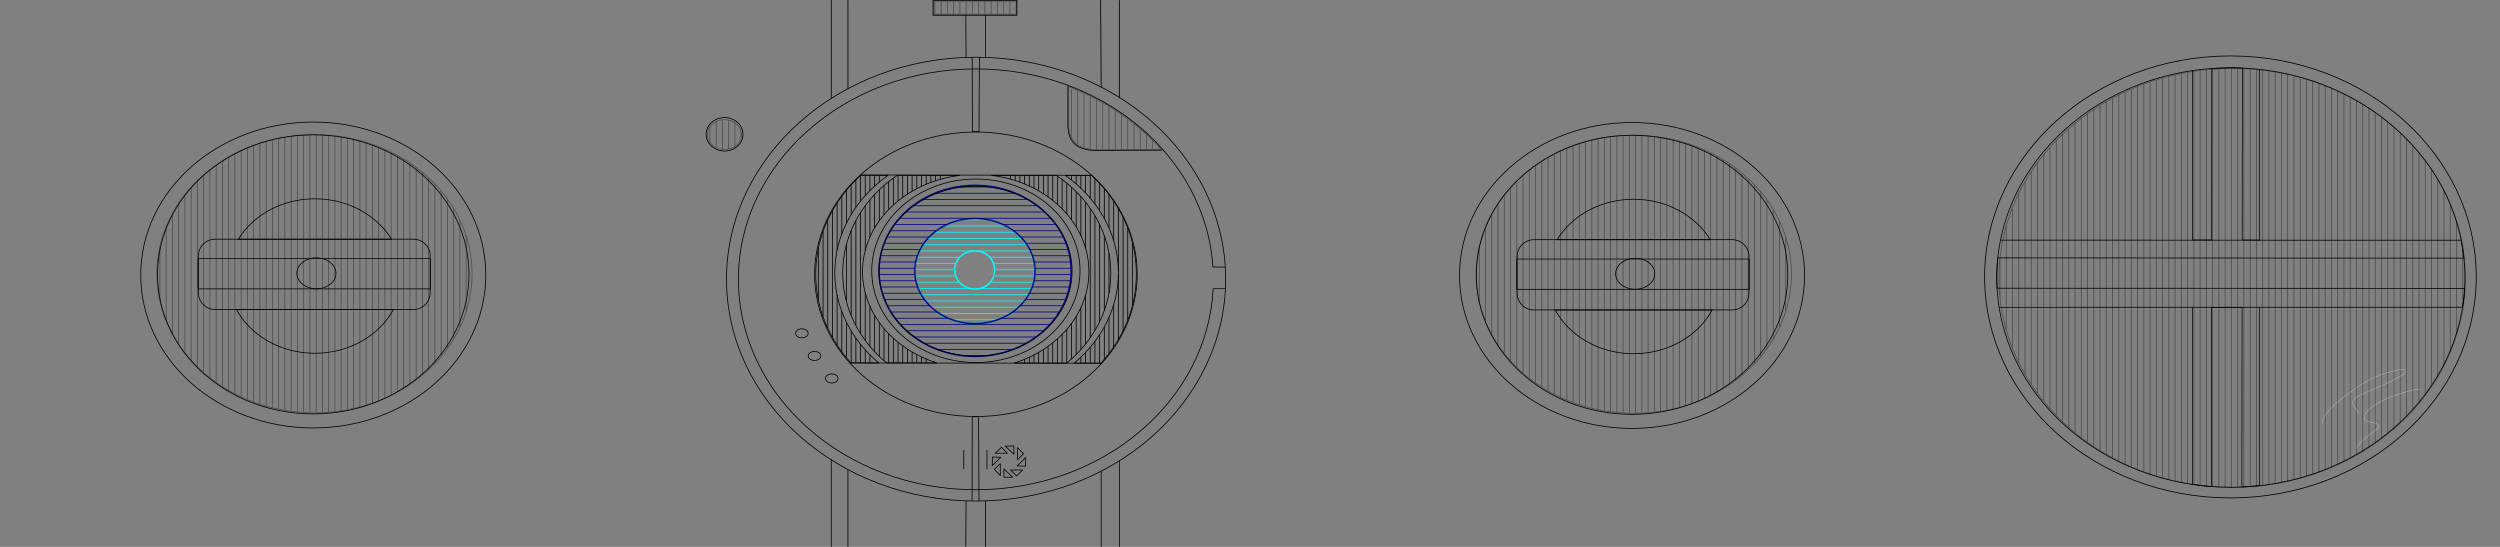 <?xml version="1.0" encoding="UTF-8" standalone="no"?>
<!-- Created with Inkscape (http://www.inkscape.org/) -->

<svg
   xmlns:dc="http://purl.org/dc/elements/1.1/"
   xmlns:cc="http://creativecommons.org/ns#"
   xmlns:rdf="http://www.w3.org/1999/02/22-rdf-syntax-ns#"
   xmlns:svg="http://www.w3.org/2000/svg"
   xmlns="http://www.w3.org/2000/svg"
   xmlns:sodipodi="http://sodipodi.sourceforge.net/DTD/sodipodi-0.dtd"
   xmlns:inkscape="http://www.inkscape.org/namespaces/inkscape"
   sodipodi:docname="Plot - Misc - Wheatley.svg"
   inkscape:version="0.48.4 r9939"
   version="1.1"
   id="svg2"
   height="700"
   width="3200"
   style="display:inline">
  <rect width="100%" height="100%" fill="#808080" stroke="none"/>
  <sodipodi:namedview
     id="base"
     pagecolor="#ffffff"
     bordercolor="#666666"
     borderopacity="1.0"
     inkscape:pageopacity="0.0"
     inkscape:pageshadow="2"
     inkscape:zoom="0.484375"
     inkscape:cx="1600"
     inkscape:cy="350"
     inkscape:document-units="px"
     inkscape:current-layer="layer2"
     showgrid="false"
     inkscape:window-width="1680"
     inkscape:window-height="988"
     inkscape:window-x="-8"
     inkscape:window-y="-8"
     inkscape:window-maximized="1" />
  <defs
     id="defs4" />
  <g
     style="display:inline"
     inkscape:label="1 - Light Blue"
     id="layer2"
     inkscape:groupmode="layer"
     sodipodi:insensitive="true">
    <g
       transform="translate(-351.158,-1.032)"
       style="stroke:#00ffff;display:inline"
       id="g3798">
      <path
         id="path2998"
         d="m 1599.094,280.656 c -42.526,0 -77,30.156 -77,67.344 0,37.188 34.474,67.344 77,67.344 42.526,0 77,-30.156 77,-67.344 0,-37.188 -34.474,-67.344 -77,-67.344 z m 0.062,41.531 c 15.011,0 25.092,11.153 25.092,24.602 0,13.449 -10.081,24.117 -25.092,24.117 -15.011,0 -25.897,-10.926 -25.897,-24.375 0,-13.449 10.886,-24.344 25.897,-24.344 z"
         style="fill:none;stroke:#00ffff;stroke-width:1.876;stroke-linecap:round;stroke-linejoin:round;stroke-miterlimit:4"
         inkscape:connector-curvature="0"
         sodipodi:nodetypes="ssssssssss" />
      <path
         id="path3801"
         d="m 1570.186,410.295 57.508,0 m 15.952,-8 -89.412,0 m -10.243,-8 109.898,0 m 7.36,-8 -124.618,0 m -5.316,-8 135.251,0 m -73.366,-8 -65.713,0 m 77.315,0 65.591,0 m -91.643,-8 -53.857,0 m 94.342,0 53.751,0 m -99.23,-8 -50.255,0 m 100.718,0 50.159,0 m -102.113,-8 -49.025,0 m 102.466,0 48.932,0 m -100.72,-8 -49.9,0 m 100.037,0 49.803,0 m -94.669,-8 -53.311,0 m 92.914,0 53.205,0 m -74.166,-8 -68.942,0 m 71.277,0 68.819,0 m -4.499,-8 -131.098,0 m 6.11,-8 118.877,0 m -8.428,-8 -102.021,0 m 12.085,-8 77.85,0 m -22.468,-8 -32.914,0"
         style="fill:none;stroke:#00ffff;stroke-width:0.992"
         inkscape:connector-curvature="0" />
    </g>
  </g>
  <g
     style="display:inline"
     inkscape:label="2 - Dark Blue"
     id="layer6"
     inkscape:groupmode="layer"
     sodipodi:insensitive="true">
    <g
       style="stroke:#000080"
       id="g3889"
       transform="translate(-350,0)">
      <path
         inkscape:connector-curvature="0"
         style="fill:none;stroke:#000080;stroke-width:1.876;stroke-linecap:round;stroke-linejoin:round;stroke-miterlimit:4;display:inline"
         d="m 1598.156,237.25 c -67.911,0 -122.969,49.016 -122.969,109.469 0,60.453 55.058,109.469 122.969,109.469 67.911,0 122.969,-49.016 122.969,-109.469 0,-60.453 -55.058,-109.469 -122.969,-109.469 z m -0.219,42.344 c 42.526,0 77,30.156 77,67.344 0,37.188 -34.474,67.344 -77,67.344 -42.526,0 -77,-30.156 -77,-67.344 0,-37.188 34.474,-67.344 77,-67.344 z"
         id="path3872" />
      <path
         inkscape:connector-curvature="0"
         style="fill:none;stroke:#000080;stroke-width:1"
         d="m 1583.609,455.354 29.095,0 m 33.853,-8 -96.801,0 m -16.906,-8 130.613,0 m 12.663,-8 -155.94,0 m -9.766,-8 175.472,0 m 7.987,-8 -191.447,0 m -6.631,-8 68.284,0 m 136.424,0 -68.722,0 m -141.446,-8 59.307,0 m 156.32,0 -59.745,0 m -160.277,-8 54.215,0 m 170.2,0 -54.653,0 m -173.315,-8 50.835,0 m 180.686,0 -51.273,0 m -183.177,-8 48.736,0 m 188.642,0 -49.174,0 m -190.272,-8 47.163,0 m 194.349,0 -47.601,0 m -195.283,-8 46.272,0 m 197.984,0 -46.709,0 m -198.255,-8 45.873,0 m 199.801,0 -46.311,0 m -199.399,-8 45.861,0 m 199.885,0 -46.299,0 m -198.883,-8 46.308,0 m 198.31,0 -46.745,0 m -196.575,-8 47.125,0 m 194.898,0 -47.562,0 m -192.543,-8 48.683,0 m 189.506,0 -49.12,0 m -186.257,-8 50.779,0 m 181.787,0 -51.217,0 m -177.962,-8 54.038,0 m 171.753,0 -54.475,0 m -166.986,-8 58.889,0 m 158.243,0 -59.327,0 m -152.46,-8 67.175,0 m 139.267,0 -67.612,0 m -132.399,-8 193.581,0 m -7.758,-8 -178.066,0 m 9.449,-8 159.168,0 m -11.929,-8 -135.31,0 m 16.293,-8 102.725,0 m -27.467,-8 -47.792,0"
         id="path3892" />
    </g>
  </g>
  <g
     sodipodi:insensitive="true"
     style="display:inline"
     inkscape:label="3 - Gray"
     id="layer4"
     inkscape:groupmode="layer">
    <g
       id="g3983"
       style="fill:none;stroke:#4d4d4d"
       transform="translate(-350,0)">
      <path
         id="path3912-5"
         d="m 954.282,350.37 c 0,98.34 -90.321,178.06 -201.738,178.06 -111.417,0 -201.738,-79.72 -201.738,-178.06 0,-98.34 90.321,-178.06 201.738,-178.06 111.417,0 201.738,79.72 201.738,178.06 z"
         style="fill:none;stroke:#4d4d4d;stroke-width:1;stroke-linecap:round;stroke-linejoin:round;stroke-miterlimit:4;display:inline"
         inkscape:connector-curvature="0" />
      <path
         id="path3986"
         d="m 554.666,315.664 0,69.411 m 8,25.522 0,-120.456 m 8,-16.903 0,154.261 m 8,13.133 0,-180.527 m 8,-11.037 0,202.601 m 8,9.483 0,-221.567 m 8,-8.382 0,238.33 m 8,7.392 0,-253.114 m 8,-6.596 0,266.306 m 8,5.943 0,-278.192 m 8,-5.363 0,288.917 m 8,4.841 0,-298.599 m 8,-4.367 0,307.334 m 8,3.933 0,-315.201 m 8,-3.532 0,322.266 m 8,3.159 0,-328.584 m 8,-2.784 0,334.153 m 8,2.415 0,-338.982 m 8,-2.096 0,343.173 m 8,1.792 0,-346.757 m 8,-1.502 0,349.76 m 8,1.223 0,-352.205 m 8,-0.897 0,354 m 8,0.593 0,-355.187 m 8,-0.335 0,355.857 m 8,0.084 0,-356.025 m 8,0.179 0,355.667 m 8,-0.525 0,-354.617 m 8,0.784 0,353.048 m 8,-1.052 0,-350.944 m 8,1.328 0,348.287 m 8,-1.63 0,-345.028 m 8,1.991 0,341.045 m 8,-2.299 0,-336.446 m 8,2.624 0,331.198 m 8,-2.968 0,-325.263 m 8,3.333 0,318.597 m 8,-3.725 0,-311.146 m 8,4.148 0,302.849 m 8,-4.609 0,-293.632 m 8,5.115 0,283.402 m 8,-5.676 0,-272.049 m 8,6.307 0,259.435 m 8,-7.025 0,-245.386 m 8,7.853 0,229.68 m 8,-8.879 0,-211.923 m 8,10.314 0,191.294 m 8,-12.037 0,-167.22 m 8,14.834 0,137.551 m 8,-20.347 0,-96.858"
         style="fill:none;stroke:#4d4d4d;stroke-width:1"
         inkscape:connector-curvature="0" />
    </g>
    <g
       id="g3988"
       style="fill:none;stroke:#4d4d4d"
       transform="translate(-350,0)">
      <rect
         y="1.47"
         x="1545.234"
         height="16.788"
         width="105.838"
         id="rect3956"
         style="fill:none;stroke:#4d4d4d;stroke-width:1;stroke-linecap:round;stroke-linejoin:round;stroke-miterlimit:4;stroke-dasharray:none" />
      <path
         id="path3991"
         d="m 1546.666,1.47 0,16.788 m 8,0 0,-16.788 m 8,0 0,16.788 m 8,0 0,-16.788 m 8,0 0,16.788 m 8,0 0,-16.788 m 8,0 0,16.788 m 8,0 0,-16.788 m 8,0 0,16.788 m 8,0 0,-16.788 m 8,0 0,16.788 m 8,0 0,-16.788 m 8,0 0,16.788 m 8,0 0,-16.788"
         style="fill:none;stroke:#4d4d4d;stroke-width:1"
         inkscape:connector-curvature="0" />
    </g>
    <g
       id="g3993"
       style="fill:none;stroke:#4d4d4d"
       transform="translate(-350,0)">
      <path
         transform="translate(0,-2.92)"
         d="m 1299.252,175.19 a 21.898,18.978 0 1 1 -43.795,0 21.898,18.978 0 1 1 43.795,0 z"
         sodipodi:ry="18.977833"
         sodipodi:rx="21.897501"
         sodipodi:cy="175.18991"
         sodipodi:cx="1277.3541"
         id="path3933"
         style="fill:none;stroke:#4d4d4d;stroke-width:1;stroke-linecap:round;stroke-linejoin:round;stroke-miterlimit:4;stroke-dasharray:none"
         sodipodi:type="arc" />
      <path
         id="path3996"
         transform="translate(0,-2.92)"
         d="m 1258.666,165.337 0,19.706 m 8,6.699 0,-33.104 m 8,-2.28 0,37.665 m 8,-0.432 0,-36.801 m 8,3.331 0,30.139 m 8,-10.857 0,-8.426"
         style="fill:none;stroke:#4d4d4d;stroke-width:1"
         inkscape:connector-curvature="0" />
    </g>
    <g
       id="g3998"
       style="fill:none;stroke:#4d4d4d"
       transform="translate(-350,0)">
      <path
         id="path3912"
         d="m 2632.079,348.18 c 0,102.393 -88.235,185.399 -197.077,185.399 -108.843,0 -197.077,-83.006 -197.077,-185.399 0,-102.393 88.235,-185.399 197.077,-185.399 108.843,0 197.077,83.006 197.077,185.399 z"
         style="fill:none;stroke:#4d4d4d;stroke-width:1.009;stroke-linecap:round;stroke-linejoin:round;stroke-miterlimit:4"
         transform="matrix(1.024,0,0,0.96,-52.193,16.747)"
         inkscape:connector-curvature="0" />
      <path
         id="path4001"
         transform="matrix(1.024,0,0,0.96,-52.193,16.747)"
         d="m 2241.848,311.241 0,73.879 m 7.815,26.195 0,-126.269 m 7.815,-17.464 0,161.196 m 7.815,13.636 0,-188.467 m 7.815,-11.444 0,211.355 m 7.815,9.855 0,-231.065 m 7.815,-8.71 0,248.485 m 7.815,7.668 0,-263.821 m 7.815,-6.856 0,277.532 m 7.815,6.176 0,-289.884 m 7.815,-5.573 0,301.03 m 7.815,5.03 0,-311.091 m 7.815,-4.538 0,320.167 m 7.815,4.087 0,-328.34 m 7.815,-3.669 0,335.679 m 7.815,3.281 0,-342.241 m 7.815,-2.899 0,348.039 m 7.815,2.506 0,-353.051 m 7.815,-2.174 0,357.399 m 7.815,1.858 0,-361.116 m 7.815,-1.556 0,364.228 m 7.815,1.266 0,-366.759 m 7.815,-0.934 0,368.628 m 7.815,0.61 0,-369.848 m 7.815,-0.342 0,370.532 m 7.815,0.08 0,-370.692 m 7.815,0.186 0,370.32 m 7.815,-0.554 0,-369.211 m 7.815,0.824 0,367.563 m 7.815,-1.103 0,-365.358 m 7.815,1.391 0,362.577 m 7.815,-1.697 0,-359.183 m 7.815,2.081 0,355.021 m 7.815,-2.402 0,-350.217 m 7.815,2.74 0,344.736 m 7.815,-3.098 0,-338.54 m 7.815,3.479 0,331.581 m 7.815,-3.888 0,-323.806 m 7.815,4.329 0,315.148 m 7.815,-4.809 0,-305.53 m 7.815,5.336 0,294.858 m 7.815,-5.922 0,-283.014 m 7.815,6.58 0,269.854 m 7.815,-7.328 0,-255.199 m 7.815,8.191 0,238.816 m 7.815,-9.281 0,-220.255 m 7.815,10.761 0,198.732 m 7.815,-12.59 0,-173.552 m 7.815,15.53 0,142.493 m 7.815,-21.327 0,-99.84"
         style="fill:none;stroke:#4d4d4d;stroke-width:1.01"
         inkscape:connector-curvature="0" />
    </g>
    <g
       id="g4211"
       style="stroke:#4d4d4d"
       transform="translate(-350,0)">
      <path
         sodipodi:nodetypes="ccccc"
         inkscape:connector-curvature="0"
         id="path4176"
         d="m 1717.897,110.868 c 59.918,23.183 96.832,56.718 118.906,80.387 l -87.458,0.372 c -24.74,-2.272 -29.747,-14.62 -31.448,-28.656 z"
         style="fill:none;stroke:#4d4d4d;stroke-width:1px;stroke-linecap:butt;stroke-linejoin:miter;stroke-opacity:1" />
      <path
         id="path4214"
         d="m 1721.481,113.706 0,62.315 m 8,9.068 0,-68.186 m 8,3.492 0,68.379 m 8,1.618 0,-66.255 m 8,3.993 0,62.832 m 8,-0.033 0,-58.531 m 8,4.566 0,53.932 m 8,-0.033 0,-48.979 m 8,5.342 0,43.604 m 8,-0.033 0,-38.058 m 8,6.045 0,31.98 m 8,-0.033 0,-25.533 m 8,6.76 0,18.74 m 8,-0.033 0,-11.275 m 8,7.88 0,3.362"
         style="fill:none;stroke:#4d4d4d;stroke-width:0.987"
         inkscape:connector-curvature="0" />
    </g>
    <g
       style="stroke:#4d4d4d"
       id="g4405">
      <path
         inkscape:connector-curvature="0"
         transform="matrix(1.011,0,0,0.933,-42.276,9.124)"
         style="fill:none;stroke:#4d4d4d;stroke-width:1;stroke-linecap:round;stroke-linejoin:round;stroke-miterlimit:4"
         d="m 3163.158,371.579 c 0,158.709 -132.194,287.368 -295.263,287.368 -163.069,0 -295.263,-128.659 -295.263,-287.368 0,-158.709 132.194,-287.368 295.263,-287.368 163.069,0 295.263,128.659 295.263,287.368 z"
         id="path4354" />
      <path
         inkscape:connector-curvature="0"
         style="fill:none;stroke:#4d4d4d;stroke-width:1.032"
         d="m 2573.944,344.907 0,53.344 m 7.917,44.866 0,-143.077 m 7.917,-25.053 0,193.182 m 7.917,19.269 0,-231.72 m 7.917,-16.068 0,263.856 m 7.917,13.952 0,-291.759 m 7.917,-12.342 0,316.443 m 7.917,11.076 0,-338.595 m 7.917,-10.056 0,358.707 m 7.917,9.214 0,-377.135 m 7.917,-8.507 0,394.149 m 7.917,7.904 0,-409.956 m 7.917,-7.346 0,424.649 m 7.917,6.71 0,-438.069 m 7.917,-6.307 0,450.682 m 7.917,5.949 0,-462.579 m 7.917,-5.479 0,473.538 m 7.917,5.089 0,-483.717 m 7.917,-4.833 0,493.383 m 7.917,4.43 0,-502.244 m 7.917,-4.117 0,510.478 m 7.917,3.928 0,-518.334 m 7.917,-3.483 0,525.301 m 7.917,3.311 0,-531.923 m 7.917,-3.038 0,537.999 m 7.917,2.739 0,-543.477 m 7.917,-2.607 0,548.691 m 7.917,2.205 0,-553.101 m 7.917,-2.11 0,557.32 m 7.917,1.778 0,-560.877 m 7.917,-1.623 0,564.123 m 7.917,1.376 0,-566.875 m 7.917,-1.158 0,569.191 m 7.917,0.979 0,-571.149 m 7.917,-0.711 0,572.57 m 7.917,0.586 0,-573.742 m 7.917,-0.277 0,574.296 m 7.917,0.195 0,-574.686 m 7.917,0.144 0,574.398 m 7.917,-0.195 0,-574.008 m 7.917,0.567 0,572.875 m 7.917,-0.608 0,-571.659 m 7.917,0.979 0,569.701 m 7.917,-1.054 0,-567.592 m 7.917,1.376 0,564.84 m 7.917,-1.518 0,-561.804 m 7.917,1.778 0,558.247 m 7.917,-2.003 0,-554.241 m 7.917,2.188 0,549.865 m 7.917,-2.514 0,-544.836 m 7.917,2.627 0,539.582 m 7.917,-3.038 0,-533.506 m 7.917,3.195 0,527.116 m 7.917,-3.483 0,-520.149 m 7.917,3.808 0,512.534 m 7.917,-3.991 0,-504.553 m 7.917,4.43 0,495.692 m 7.917,-4.7 0,-486.291 m 7.917,4.949 0,476.393 m 7.917,-5.479 0,-465.435 m 7.917,5.799 0,453.838 m 7.917,-6.145 0,-441.547 m 7.917,6.674 0,428.199 m 7.917,-7.207 0,-413.785 m 7.917,7.712 0,398.361 m 7.917,-8.295 0,-381.771 m 7.917,8.977 0,363.817 m 7.917,-9.805 0,-344.207 m 7.917,10.818 0,322.572 m 7.917,-11.951 0,-298.669 m 7.917,13.487 0,271.696 m 7.917,-15.547 0,-240.603 m 7.917,18.304 0,203.996 m 7.917,-23.336 0,-157.323 m 7.917,35.1 0,87.123"
         transform="matrix(1.011,0,0,0.933,-42.276,9.124)"
         id="path4408" />
    </g>
  </g>
  <g
     style="display:inline"
     inkscape:label="4 - Black"
     id="layer3"
     inkscape:groupmode="layer"
     sodipodi:insensitive="true">
    <path
       style="fill:none;stroke:#000000;stroke-width:1;stroke-linecap:round;stroke-linejoin:round;stroke-miterlimit:4;stroke-dasharray:none"
       d="m 430.029,349.837 c 0,10.937 -11.207,19.804 -25.031,19.804 -13.824,0 -25.031,-8.866 -25.031,-19.804 0,-10.937 11.207,-19.804 25.031,-19.804 13.824,0 25.031,8.866 25.031,19.804 z"
       id="path3012"
       inkscape:connector-curvature="0" />
    <path
       style="fill:none;stroke:#000000;stroke-width:1;stroke-linecap:round;stroke-linejoin:round;stroke-miterlimit:4;stroke-dasharray:none"
       d="m 275.366,306.195 253.819,0 c 11.889,0 21.46,9.571 21.46,21.46 l 0,47.008 c 0,11.889 -9.571,21.46 -21.46,21.46 l -253.819,0 c -11.889,0 -21.46,-9.571 -21.46,-21.46 l 0,-47.008 c 0,-11.889 9.571,-21.46 21.46,-21.46 z"
       id="rect3014"
       inkscape:connector-curvature="0" />
    <path
       style="fill:none;stroke:#000000;stroke-width:1;stroke-linecap:round;stroke-linejoin:round;stroke-miterlimit:4;stroke-dasharray:none"
       d="m 253.472,330.976 297.433,0 0,38.788 -297.433,0 z"
       id="rect3016"
       inkscape:connector-curvature="0" />
    <path
       style="fill:none;stroke:#000000;stroke-width:1;stroke-linecap:round;stroke-linejoin:round;stroke-miterlimit:4;stroke-dasharray:none"
       d="m 403.094,254.469 c -42.357,0 -79.195,20.964 -98.062,51.812 l 196.125,0 c -18.868,-30.848 -55.706,-51.812 -98.062,-51.812 z m 100.469,141.75 -200.906,0 c 18.013,33.113 56.2,55.969 100.438,55.969 44.237,0 82.456,-22.856 100.469,-55.969 z"
       id="path3018"
       inkscape:connector-curvature="0"
       sodipodi:nodetypes="sccsccsc" />
    <path
       style="fill:none;stroke:#000000;stroke-width:1;stroke-linecap:round;stroke-linejoin:round;stroke-miterlimit:4;stroke-dasharray:none"
       d="m 600.316,351.178 c 0,98.637 -89.247,178.598 -199.339,178.598 -110.092,0 -199.339,-79.961 -199.339,-178.598 0,-98.637 89.247,-178.598 199.339,-178.598 110.092,0 199.339,79.961 199.339,178.598 z"
       id="path3810"
       inkscape:connector-curvature="0" />
    <path
       style="fill:none;stroke:#000000;stroke-width:1;stroke-linecap:round;stroke-linejoin:round;stroke-miterlimit:4;stroke-dasharray:none;display:inline"
       d="m 621.815,352.006 c 0,108.12 -98.873,195.769 -220.839,195.769 -121.966,0 -220.839,-87.649 -220.839,-195.769 0,-108.12 98.873,-195.769 220.839,-195.769 121.966,0 220.839,87.649 220.839,195.769 z"
       id="path3810-9"
       inkscape:connector-curvature="0" />
    <path
       style="fill:none;stroke:#000000;stroke-width:1;stroke-linecap:round;stroke-linejoin:round;stroke-miterlimit:4;stroke-dasharray:none;display:inline"
       d="m 2118.07,350.42 c 0,10.937 -11.207,19.804 -25.031,19.804 -13.824,0 -25.031,-8.866 -25.031,-19.804 0,-10.937 11.207,-19.804 25.031,-19.804 13.824,0 25.031,8.866 25.031,19.804 z"
       id="path3012-0"
       inkscape:connector-curvature="0" />
    <path
       style="fill:none;stroke:#000000;stroke-width:1;stroke-linecap:round;stroke-linejoin:round;stroke-miterlimit:4;stroke-dasharray:none;display:inline"
       d="m 1963.408,306.778 253.819,0 c 11.889,0 21.46,9.571 21.46,21.46 l 0,47.008 c 0,11.889 -9.571,21.46 -21.46,21.46 l -253.819,0 c -11.889,0 -21.46,-9.571 -21.46,-21.46 l 0,-47.008 c 0,-11.889 9.571,-21.46 21.46,-21.46 z"
       id="rect3014-7"
       inkscape:connector-curvature="0" />
    <path
       style="fill:none;stroke:#000000;stroke-width:1;stroke-linecap:round;stroke-linejoin:round;stroke-miterlimit:4;stroke-dasharray:none;display:inline"
       d="m 1941.514,331.559 297.433,0 0,38.788 -297.433,0 z"
       id="rect3016-0"
       inkscape:connector-curvature="0" />
    <path
       style="fill:none;stroke:#000000;stroke-width:1;stroke-linecap:round;stroke-linejoin:round;stroke-miterlimit:4;stroke-dasharray:none;display:inline"
       d="m 2091.136,255.052 c -42.357,0 -79.195,20.964 -98.062,51.812 l 196.125,0 c -18.867,-30.848 -55.706,-51.812 -98.062,-51.812 z m 100.469,141.75 -200.906,0 c 18.013,33.113 56.2,55.969 100.438,55.969 44.237,0 82.456,-22.856 100.469,-55.969 z"
       id="path3018-6"
       inkscape:connector-curvature="0"
       sodipodi:nodetypes="sccsccsc" />
    <path
       style="fill:none;stroke:#000000;stroke-width:1;stroke-linecap:round;stroke-linejoin:round;stroke-miterlimit:4;stroke-dasharray:none;display:inline"
       d="m 2288.357,351.761 c 0,98.637 -89.247,178.598 -199.339,178.598 -110.092,0 -199.339,-79.961 -199.339,-178.598 0,-98.637 89.247,-178.598 199.339,-178.598 110.092,0 199.339,79.961 199.339,178.598 z"
       id="path3810-3"
       inkscape:connector-curvature="0" />
    <path
       style="fill:none;stroke:#000000;stroke-width:1;stroke-linecap:round;stroke-linejoin:round;stroke-miterlimit:4;stroke-dasharray:none;display:inline"
       d="m 2309.857,352.589 c 0,108.12 -98.873,195.769 -220.839,195.769 -121.966,0 -220.839,-87.649 -220.839,-195.769 0,-108.12 98.873,-195.769 220.839,-195.769 121.966,0 220.839,87.649 220.839,195.769 z"
       id="path3810-9-7"
       inkscape:connector-curvature="0" />
    <path
       style="fill:none;stroke:#000000;stroke-width:1;stroke-linecap:round;stroke-linejoin:round;stroke-miterlimit:4;stroke-dasharray:none"
       d="m 951.01,171.919 c 0,11.827 -10.552,21.414 -23.569,21.414 -13.017,0 -23.569,-9.587 -23.569,-21.414 0,-11.827 10.552,-21.414 23.569,-21.414 13.017,0 23.569,9.587 23.569,21.414 z"
       id="path3863"
       inkscape:connector-curvature="0" />
    <path
       style="fill:none;stroke:#000000;stroke-width:1;stroke-linecap:round;stroke-linejoin:round;stroke-miterlimit:4;stroke-dasharray:none"
       d="m 1455.62,351.065 c 0,100.562 -92.437,182.083 -206.463,182.083 -114.026,0 -206.463,-81.522 -206.463,-182.083 0,-100.562 92.437,-182.083 206.463,-182.083 114.026,0 206.463,81.522 206.463,182.083 z"
       id="path3127"
       inkscape:connector-curvature="0" />
    <path
       style="fill:none;stroke:#000000;stroke-width:1;stroke-linecap:round;stroke-linejoin:round;stroke-miterlimit:4;stroke-dasharray:none"
       d="m 1568.842,357.291 c 0,156.874 -143.024,284.046 -319.454,284.046 -176.429,0 -319.454,-127.172 -319.454,-284.046 0,-156.874 143.024,-284.046 319.454,-284.046 176.429,0 319.454,127.172 319.454,284.046 z"
       id="path3129"
       inkscape:connector-curvature="0" />
    <path
       style="fill:none;stroke:#000000;stroke-width:1;stroke-linecap:round;stroke-linejoin:round;stroke-miterlimit:4;stroke-dasharray:none"
       d="m 1568.188,341.923 -15.565,-0.169 C 1543.398,200.363 1411.058,88.226 1249.157,88.226 c -167.884,0 -303.98,120.576 -303.98,269.315 0,148.739 136.096,269.315 303.98,269.315 163.35,0 296.607,-114.153 303.684,-257.33 l 15.537,0.015"
       id="path3131"
       inkscape:connector-curvature="0"
       sodipodi:nodetypes="csssc" />
    <path
       style="fill:none;stroke:#000000;stroke-width:1px;stroke-linecap:butt;stroke-linejoin:miter;stroke-opacity:1"
       d="m 1366.902,109.562 -0.038,51.799 c 0.664,16.791 7.49,29.795 33.141,31.237 l 87.615,-0.381 0,0 0,0"
       id="path3918"
       inkscape:connector-curvature="0"
       sodipodi:nodetypes="cccccc" />
    <path
       style="fill:none;stroke:#000000;stroke-width:1px;stroke-linecap:butt;stroke-linejoin:miter;stroke-opacity:1"
       d="m 1244.229,640.741 0.269,-107.205 8.081,-0.269 0.539,108.013"
       id="path3924"
       inkscape:connector-curvature="0" />
    <path
       style="fill:none;stroke:#000000;stroke-width:1.021;stroke-linecap:round;stroke-linejoin:round;stroke-miterlimit:4;stroke-opacity:1;stroke-dasharray:none;display:inline"
       d="m 1244.417,73.937 0.281,94.434 8.421,0.237 0.561,-95.145"
       id="path3924-2"
       inkscape:connector-curvature="0" />
    <g
       style="stroke:#000000"
       id="g4051"
       transform="translate(-350,0)">
      <path
         id="path3406"
         d="m 1599.156,229.188 c -73.618,0 -133.312,52.583 -133.312,117.438 0,64.854 59.694,117.406 133.312,117.406 73.618,0 133.281,-52.552 133.281,-117.406 0,-64.854 -59.663,-117.438 -133.281,-117.438 z"
         style="fill:none;stroke:#000000;stroke-width:0.997;stroke-linecap:round;stroke-linejoin:round;stroke-miterlimit:4;stroke-dasharray:none;display:inline"
         inkscape:connector-curvature="0" />
      <path
         id="path3127-1"
         d="m 1598.656,238.344 c 68.273,0 123.625,48.706 123.625,108.781 0,60.076 -55.352,108.75 -123.625,108.75 -68.273,0 -123.625,-48.674 -123.625,-108.75 0,-60.076 55.352,-108.781 123.625,-108.781 z"
         style="fill:none;stroke:#000000;stroke-width:0.997;stroke-linecap:round;stroke-linejoin:round;stroke-miterlimit:4;stroke-dasharray:none;display:inline"
         inkscape:connector-curvature="0" />
      <g
         id="g3483">
        <path
           id="path3412"
           d="m 1474.719,464.469 c -34.622,-29.055 -56.188,-70.038 -56.188,-115.438 0,-50.398 26.616,-95.322 68.125,-124.562 l -35.094,-0.031 c -35.566,32.743 -57.438,77.275 -57.438,126.344 0,42.982 16.775,82.479 44.844,113.625 l 35.75,0.062 z"
           style="fill:none;stroke:#000000;stroke-width:0.997;stroke-linecap:round;stroke-linejoin:round;stroke-miterlimit:4;stroke-dasharray:none;display:inline"
           inkscape:connector-curvature="0" />
        <path
           id="path3486"
           d="m 1397.503,317.976 0,65.749 m 6,21.606 0,-109.022 m 6,-14.813 0,138.532 m 6,11.722 0,-161.866 m 6,-9.964 0,60.371 m 0,121.357 0,-63.996 m 6,-126.444 0,48.377 m 0,150.721 0,-51.647 m 6,-155.129 0,42.065 m 0,172.451 0,-45.466 m 6,-175.981 0,38.085 m 0,189.725 0,-40.95 m 6,-193.175 0,35.15 m 0,198.985 0,-31.697 m 6,-208.225 0,32.916 m 0,207.017 0,-23.668 m 6,-216.317 0,25.891 m 0,214.105 0,-16.635 m 6,-223.356 0,19.558 m 0,220.443 0,-10.313 m 6,-229.683 0,13.835 m 6,-13.83 0,8.622"
           style="fill:none;stroke:#000000;stroke-width:1"
           inkscape:connector-curvature="0"
           sodipodi:nodetypes="cccccccccccccccccccccccccccccccccccccccccccc" />
      </g>
      <g
         id="g3488">
        <path
           id="path3410"
           d="m 1484.812,464.469 64.438,0.094 c -55.536,-17.412 -95.188,-63.16 -95.188,-116.875 0,-62.818 54.239,-114.748 124.688,-123.188 l -80.344,-0.031 c -42.297,28.303 -69.719,73.778 -69.719,125.062 0,45.55 21.651,86.514 56.125,114.938 z"
           style="fill:none;stroke:#000000;stroke-width:0.997;stroke-linecap:round;stroke-linejoin:round;stroke-miterlimit:4;stroke-dasharray:none;display:inline"
           inkscape:connector-curvature="0" />
        <path
           id="path3491"
           d="m 1433.503,312.885 0,73.121 m 6,17.805 0,-108.683 m 6,-12.624 0,134.067 m 6,10.387 0,-154.827 m 6,-8.809 0,57.823 m 0,114.535 0,-61.267 m 6,-118.737 0,47.797 m 0,139.812 0,-51.581 m 6,-142.78 0,42.94 m 0,158.185 0,-46.432 m 6,-160.727 0,39.715 m 0,173.512 0,-43.344 m 6,-175.331 0,37.447 m 0,186.708 0,-41.11 m 6,-188.002 0,35.873 m 0,196.113 0,-37.298 m 6,-199.224 0,34.6 m 0,201.931 0,-31.56 m 6,-208.452 0,32.805 m 0,207.216 0,-26.457 m 6,-213.562 0,28.286 m 0,211.741 0,-21.855 m 6,-218.17 0,24.158 m 0,215.875 0,-17.662 m 6,-222.37 0,20.381 m 0,219.659 0,-14.024 m 6,-226.013 0,17.138 m 0,222.908 0,-10.725 m 6,-229.319 0,14.017 m 0,226.036 0,-7.665 m 6,-232.385 0,11.485 m 0,228.575 0,-5.09 m 6,-234.967 0,8.995 m 6,-8.993 0,7.017 m 6,-7.015 0,5.068"
           style="fill:none;stroke:#000000;stroke-width:1"
           inkscape:connector-curvature="0"
           sodipodi:nodetypes="cccccccccccccccccccccccccccccccccccccccccccccccccccccccccccccccccccccc" />
      </g>
      <g
         id="g3493">
        <path
           id="path3414"
           d="m 1713.562,224.531 c 41.445,29.243 68,74.148 68,124.5 0,45.585 -21.755,86.705 -56.625,115.781 l 34.312,0.062 c 28.326,-31.219 45.281,-70.894 45.281,-114.094 0,-49.004 -21.829,-93.488 -57.312,-126.219 l -33.656,-0.031 z"
           style="fill:none;stroke:#000000;stroke-width:0.997;stroke-linecap:round;stroke-linejoin:round;stroke-miterlimit:4;stroke-dasharray:none;display:inline"
           inkscape:connector-curvature="0" />
        <path
           id="path3496"
           d="m 1721.503,230.484 0,-5.945 m 6,0.006 0,10.934 m 6,-10.929 0,16.414 m 0,223.865 0,-7.718 m 6,-232.555 0,22.438 m 0,217.846 0,-13.746 m 6,-226.532 0,29.118 m 0,211.171 0,-20.442 m 6,-215.705 0,32.469 m 0,203.689 0,-27.949 m 6,-202.05 0,34.824 m 0,195.186 0,-36.46 m 6,-186.794 0,38.015 m 0,180.353 0,-41.587 m 6,-169.312 0,42.821 m 0,160.634 0,-46.253 m 6,-148.864 0,50.834 m 0,135.859 0,-54.074 m 6,-123.089 0,80.263 m 0,87.39 0,-83.572 m 6,-72.854 0,145.233 m 6,-13.713 0,-117.823 m 6,18.916 0,80.15"
           style="fill:none;stroke:#000000;stroke-width:1"
           inkscape:connector-curvature="0"
           sodipodi:nodetypes="cccccccccccccccccccccccccccccccccccccccccccccc" />
      </g>
      <g
         id="g3498">
        <path
           id="path3408"
           d="m 1619.281,224.5 c 70.381,8.491 124.531,60.41 124.531,123.188 0,53.866 -39.874,99.731 -95.656,117.031 l 67.188,0.094 c 34.702,-28.436 56.5,-69.559 56.5,-115.281 0,-51.247 -27.381,-96.693 -69.625,-125 z"
           style="fill:none;stroke:#000000;stroke-width:0.997;stroke-linecap:round;stroke-linejoin:round;stroke-miterlimit:4;stroke-dasharray:none;display:inline"
           inkscape:connector-curvature="0" />
        <path
           id="path3501"
           d="m 1643.503,224.509 0,4.821 m 6,1.866 0,-6.685 m 6,8.666 0,-8.664 m 6,11.066 0,-11.064 m 0,235.313 0,4.908 m 6,-226.627 0,-13.592 m 0,232.747 0,7.481 m 6,-223.602 0,-16.623 m 0,229.738 0,10.496 m 6,-220.469 0,-19.762 m 0,226.497 0,13.743 m 6,-216.696 0,-23.541 m 0,222.869 0,17.377 m 6,-212.69 0,-27.554 m 0,218.744 0,21.508 m 6,-208.175 0,-32.075 m 0,214.223 0,26.035 m 6,-203.035 0,-36.309 m 0,208.305 0,31.047 m 6,-197.386 0,-37.7 m 0,198.314 0,36.78 m 6,-190.968 0,-39.375 m 0,187.009 0,43.205 m 6,-183.2 0,-41.821 m 0,174.266 0,45.581 m 6,-169.011 0,-45.12 m 0,159.619 0,48.802 m 6,-152.118 0,-49.965 m 0,142.017 0,53.738 m 6,-129.508 0,-59.145 m 0,118.992 0,62.528 m 6,-8.098 0,-165.359 m 6,9.311 0,146.726 m 6,-11.177 0,-124.445 m 6,14.388 0,95.773 m 6,-22.259 0,-51.031"
           style="fill:none;stroke:#000000;stroke-width:1"
           inkscape:connector-curvature="0"
           sodipodi:nodetypes="cccccccccccccccccccccccccccccccccccccccccccccccccccccccccccccccccccccccc" />
      </g>
    </g>
    <path
       inkscape:connector-curvature="0"
       id="path4127"
       d="m 1064.023,700.116 0,-111.729"
       style="fill:none;stroke:#000000;stroke-width:0.994px;stroke-linecap:butt;stroke-linejoin:miter;stroke-opacity:1" />
    <path
       inkscape:connector-curvature="0"
       id="path4129"
       d="m 1085.355,601.338 0,98.753"
       style="fill:none;stroke:#000000;stroke-width:0.997px;stroke-linecap:butt;stroke-linejoin:miter;stroke-opacity:1" />
    <path
       inkscape:connector-curvature="0"
       id="path4131"
       d="m 1236.205,700.184 0.381,-58.848"
       style="fill:none;stroke:#000000;stroke-width:0.995px;stroke-linecap:butt;stroke-linejoin:miter;stroke-opacity:1" />
    <path
       inkscape:connector-curvature="0"
       id="path4133"
       d="m 1261.346,640.955 0,59.225"
       style="fill:none;stroke:#000000;stroke-width:0.998px;stroke-linecap:butt;stroke-linejoin:miter;stroke-opacity:1" />
    <path
       sodipodi:nodetypes="cc"
       inkscape:connector-curvature="0"
       id="path4135"
       d="m 1409.508,699.973 0.021,-96.73"
       style="fill:none;stroke:#000000;stroke-width:1px;stroke-linecap:butt;stroke-linejoin:miter;stroke-opacity:1" />
    <path
       inkscape:connector-curvature="0"
       id="path4137"
       d="m 1432.766,589.91 0,110.34"
       style="fill:none;stroke:#000000;stroke-width:0.994px;stroke-linecap:butt;stroke-linejoin:miter;stroke-opacity:1" />
    <path
       inkscape:connector-curvature="0"
       id="path4127-7"
       d="m 1064.026,0.117 0,125.545"
       style="fill:none;stroke:#000000;stroke-width:1.053px;stroke-linecap:butt;stroke-linejoin:miter;stroke-opacity:1;display:inline" />
    <path
       inkscape:connector-curvature="0"
       id="path4129-3"
       d="m 1085.359,113.614 0,-113.399"
       style="fill:none;stroke:#000000;stroke-width:1.068px;stroke-linecap:butt;stroke-linejoin:miter;stroke-opacity:1;display:inline" />
    <path
       inkscape:connector-curvature="0"
       id="path4131-3"
       d="m 1236.208,19.288 0.381,54.26"
       style="fill:none;stroke:#000000;stroke-width:0.956px;stroke-linecap:butt;stroke-linejoin:miter;stroke-opacity:1;display:inline" />
    <path
       inkscape:connector-curvature="0"
       id="path4133-1"
       d="m 1261.35,72.907 0,-53.689"
       style="fill:none;stroke:#000000;stroke-width:0.951px;stroke-linecap:butt;stroke-linejoin:miter;stroke-opacity:1;display:inline" />
    <path
       inkscape:connector-curvature="0"
       id="path4135-4"
       d="M 1408.771,0.26 1409.533,111.751"
       style="fill:none;stroke:#000000;stroke-width:1.071px;stroke-linecap:butt;stroke-linejoin:miter;stroke-opacity:1;display:inline" />
    <path
       inkscape:connector-curvature="0"
       id="path4137-1"
       d="m 1432.769,125.057 0,-124.806"
       style="fill:none;stroke:#000000;stroke-width:1.057px;stroke-linecap:butt;stroke-linejoin:miter;stroke-opacity:1;display:inline" />
    <path
       inkscape:connector-curvature="0"
       id="path4172"
       d="m 1101.316,223.947 295.921,0.395"
       style="fill:none;stroke:#000000;stroke-width:1px;stroke-linecap:butt;stroke-linejoin:miter;stroke-opacity:1" />
    <path
       inkscape:connector-curvature="0"
       id="path4174"
       d="m 1409.868,464.868 -322.237,-0.263"
       style="fill:none;stroke:#000000;stroke-width:1px;stroke-linecap:butt;stroke-linejoin:miter;stroke-opacity:1" />
    <path
       inkscape:connector-curvature="0"
       style="fill:none;stroke:#000000;stroke-width:1.024;stroke-linecap:round;stroke-linejoin:round;stroke-miterlimit:4;display:inline"
       d="m 3169.583,354.465 c 0,156.221 -140.866,282.864 -314.634,282.864 -173.767,0 -314.634,-126.642 -314.634,-282.864 0,-156.221 140.866,-282.864 314.634,-282.864 173.767,0 314.634,126.642 314.634,282.864 z"
       id="path4354-3" />
    <path
       inkscape:connector-curvature="0"
       style="fill:none;stroke:#000000;stroke-width:0.974;stroke-linecap:round;stroke-linejoin:round;stroke-miterlimit:4;display:inline"
       d="m 3155.088,355.236 c 0,148.275 -134.146,268.475 -299.623,268.475 -165.477,0 -299.623,-120.2 -299.623,-268.475 0,-148.275 134.146,-268.475 299.623,-268.475 165.477,0 299.623,120.2 299.623,268.475 z"
       id="path4354-2" />
    <path
       sodipodi:nodetypes="cccccccc"
       inkscape:connector-curvature="0"
       id="path4588"
       d="m 2561.053,307.368 589.387,0.094 c 1.534,8.486 2.528,15.889 3.365,22.981 l -596.684,-0.372 c -1.096,11.309 -1.633,23.691 -0.985,38.836 l 598.304,0.241 c 0.128,8.042 -0.827,16.084 -2.451,24.127 l -593.38,0.064"
       style="fill:none;stroke:#000000;stroke-width:1px;stroke-linecap:butt;stroke-linejoin:miter;stroke-opacity:1" />
    <path
       inkscape:connector-curvature="0"
       id="path4612"
       d="m 2892.267,88.885 0.042,218.484 -22.306,-0.186 0.301,-219.943 c -11.309,-0.977 -24.063,-0.153 -39.209,0.425 l -0.171,219.519 -24.413,-2.1e-4 -0.031,-216.568"
       style="fill:none;stroke:#000000;stroke-width:0.944px;stroke-linecap:butt;stroke-linejoin:miter;stroke-opacity:1;display:inline" />
    <path
       sodipodi:nodetypes="cccccccc"
       inkscape:connector-curvature="0"
       id="path4610"
       d="m 2892.322,393.711 0.044,227.692 c -8.486,1.369 -15.703,0.952 -22.795,1.699 l 0.314,-229.577 -39.027,0.186 -0.309,228.942 c -7.911,-0.281 -15.953,-1.395 -23.995,-2.843 l -0.032,-226.284"
       style="fill:none;stroke:#000000;stroke-width:0.944px;stroke-linecap:butt;stroke-linejoin:miter;stroke-opacity:1;display:inline" />
    <rect
       y="0.438"
       x="1194.36"
       height="19.071"
       width="107.2"
       id="rect3956-0"
       style="fill:none;stroke:#000000;stroke-width:1.073;stroke-linecap:round;stroke-linejoin:round;stroke-miterlimit:4;stroke-dasharray:none;display:inline" />
    <path
       style="fill:none;stroke:#ffffff;stroke-width:0.267px;stroke-linecap:butt;stroke-linejoin:miter;stroke-opacity:1;display:inline"
       d="m 2973.149,543.052 c -4.1,-7.345 11.333,-26.328 52.476,-52.83 14.917,-8.883 31.544,-14.832 48.119,-17.317 1.828,-0.189 4.179,0.141 5.027,1.597 0.848,1.456 -0.523,3.016 -1.983,3.96 -9.565,8.032 -36.953,18.743 -56.083,27.228 -2.551,1.242 -13.88,7.135 -7.178,14.794 2.251,3.062 4.669,6.047 5.557,9.744"
       id="path5170-7"
       inkscape:connector-curvature="0"
       sodipodi:nodetypes="ccczcccc" />
    <path
       style="fill:none;stroke:#ffffff;stroke-width:0.267px;stroke-linecap:butt;stroke-linejoin:miter;stroke-opacity:1;display:inline"
       d="m 3098.383,499.365 c -2.701,-1.257 -7.418,-0.794 -10.939,0.039 -28.877,6.827 -50.512,18.016 -59.467,29.387 -5.551,9.155 1.817,10.358 8.767,11.887 7.906,1.788 11.558,4.613 4.92,9.015 -9.128,7.294 -19.063,13.941 -25.535,23.368"
       id="path5172-4"
       inkscape:connector-curvature="0"
       sodipodi:nodetypes="cscccc" />
  </g>
  <g
     inkscape:groupmode="layer"
     id="layer1"
     inkscape:label="5 - Fine Black"
     sodipodi:insensitive="true"
     style="display:inline">
    <path
       style="fill:none;stroke:#000000;stroke-width:1;stroke-linecap:round;stroke-linejoin:round;stroke-miterlimit:4;stroke-opacity:1;stroke-dasharray:none;display:inline"
       d="m 1281.01,585.329 -11.047,10.666 0.381,-11.047 z"
       id="path3027-1"
       inkscape:connector-curvature="0" />
    <path
       style="fill:none;stroke:#000000;stroke-width:1;stroke-linecap:round;stroke-linejoin:round;stroke-miterlimit:4;stroke-opacity:1;stroke-dasharray:none;display:inline"
       d="m 1284.938,600.251 11.191,10.515 -11.053,0.157 z"
       id="path3027-5-7"
       inkscape:connector-curvature="0" />
    <path
       style="fill:none;stroke:#000000;stroke-width:1;stroke-linecap:round;stroke-linejoin:round;stroke-miterlimit:4;stroke-opacity:1;stroke-dasharray:none;display:inline"
       d="m 1289.317,580.154 -15.356,-0.044 7.969,-7.66 z"
       id="path3027-8-4"
       inkscape:connector-curvature="0" />
    <path
       style="fill:none;stroke:#000000;stroke-width:1;stroke-linecap:round;stroke-linejoin:round;stroke-miterlimit:4;stroke-opacity:1;stroke-dasharray:none;display:inline"
       d="m 1280.371,593.401 0.03,15.356 -7.698,-7.933 z"
       id="path3027-7-0"
       inkscape:connector-curvature="0" />
    <path
       style="fill:none;stroke:#000000;stroke-width:1;stroke-linecap:round;stroke-linejoin:round;stroke-miterlimit:4;stroke-opacity:1;stroke-dasharray:none;display:inline"
       d="m 1301.927,596.375 10.982,-10.733 -0.314,11.049 z"
       id="path3027-2-9"
       inkscape:connector-curvature="0" />
    <path
       style="fill:none;stroke:#000000;stroke-width:1;stroke-linecap:round;stroke-linejoin:round;stroke-miterlimit:4;stroke-opacity:1;stroke-dasharray:none;display:inline"
       d="m 1297.909,581.477 -11.255,-10.447 11.051,-0.224 z"
       id="path3027-5-5-4"
       inkscape:connector-curvature="0" />
    <path
       style="fill:none;stroke:#000000;stroke-width:1;stroke-linecap:round;stroke-linejoin:round;stroke-miterlimit:4;stroke-opacity:1;stroke-dasharray:none;display:inline"
       d="m 1293.652,601.6 15.356,-0.049 -7.923,7.708 z"
       id="path3027-8-0-8"
       inkscape:connector-curvature="0" />
    <path
       style="fill:none;stroke:#000000;stroke-width:1;stroke-linecap:round;stroke-linejoin:round;stroke-miterlimit:4;stroke-opacity:1;stroke-dasharray:none;display:inline"
       d="m 1302.517,588.299 -0.123,-15.355 7.746,7.885 z"
       id="path3027-7-1-8"
       inkscape:connector-curvature="0" />
    <path
       style="fill:none;stroke:#000000;stroke-width:1;stroke-linecap:round;stroke-linejoin:round;stroke-miterlimit:4;stroke-dasharray:none;display:inline"
       d="m 1034.445,426.648 c 0,3.198 -3.609,5.791 -8.062,5.791 -4.452,0 -8.061,-2.593 -8.061,-5.791 0,-3.198 3.609,-5.791 8.061,-5.791 4.452,0 8.062,2.593 8.062,5.791 z"
       id="path3100-2"
       inkscape:connector-curvature="0" />
    <path
       style="fill:none;stroke:#000000;stroke-width:1;stroke-linecap:round;stroke-linejoin:round;stroke-miterlimit:4;stroke-dasharray:none;display:inline"
       d="m 1050.626,455.604 c 0,3.198 -3.609,5.791 -8.062,5.791 -4.452,0 -8.061,-2.593 -8.061,-5.791 0,-3.198 3.609,-5.791 8.061,-5.791 4.452,0 8.062,2.593 8.062,5.791 z"
       id="path3100-8-4"
       inkscape:connector-curvature="0" />
    <path
       style="fill:none;stroke:#000000;stroke-width:1;stroke-linecap:round;stroke-linejoin:round;stroke-miterlimit:4;stroke-dasharray:none;display:inline"
       d="m 1072.713,484.425 c 0,3.198 -3.609,5.791 -8.062,5.791 -4.452,0 -8.061,-2.593 -8.061,-5.791 0,-3.198 3.609,-5.791 8.061,-5.791 4.452,0 8.062,2.593 8.062,5.791 z"
       id="path3100-4-5"
       inkscape:connector-curvature="0" />
    <path
       style="fill:none;stroke:#000000;stroke-width:1px;stroke-linecap:butt;stroke-linejoin:miter;stroke-opacity:1;display:inline"
       d="m 1263.294,576.048 0,24.781"
       id="path3920-5"
       inkscape:connector-curvature="0" />
    <path
       style="fill:none;stroke:#000000;stroke-width:1px;stroke-linecap:butt;stroke-linejoin:miter;stroke-opacity:1;display:inline"
       d="m 1233.664,576.048 0,24.512"
       id="path3922-1"
       inkscape:connector-curvature="0" />
  </g>
  <eggbot
     id="eggbot4463"
     totaldeltay="0"
     totaldeltax="0"
     lastpathnc="0"
     lastpath="0"
     node="0"
     layer="0"
     serialport="COM4" />
</svg>
